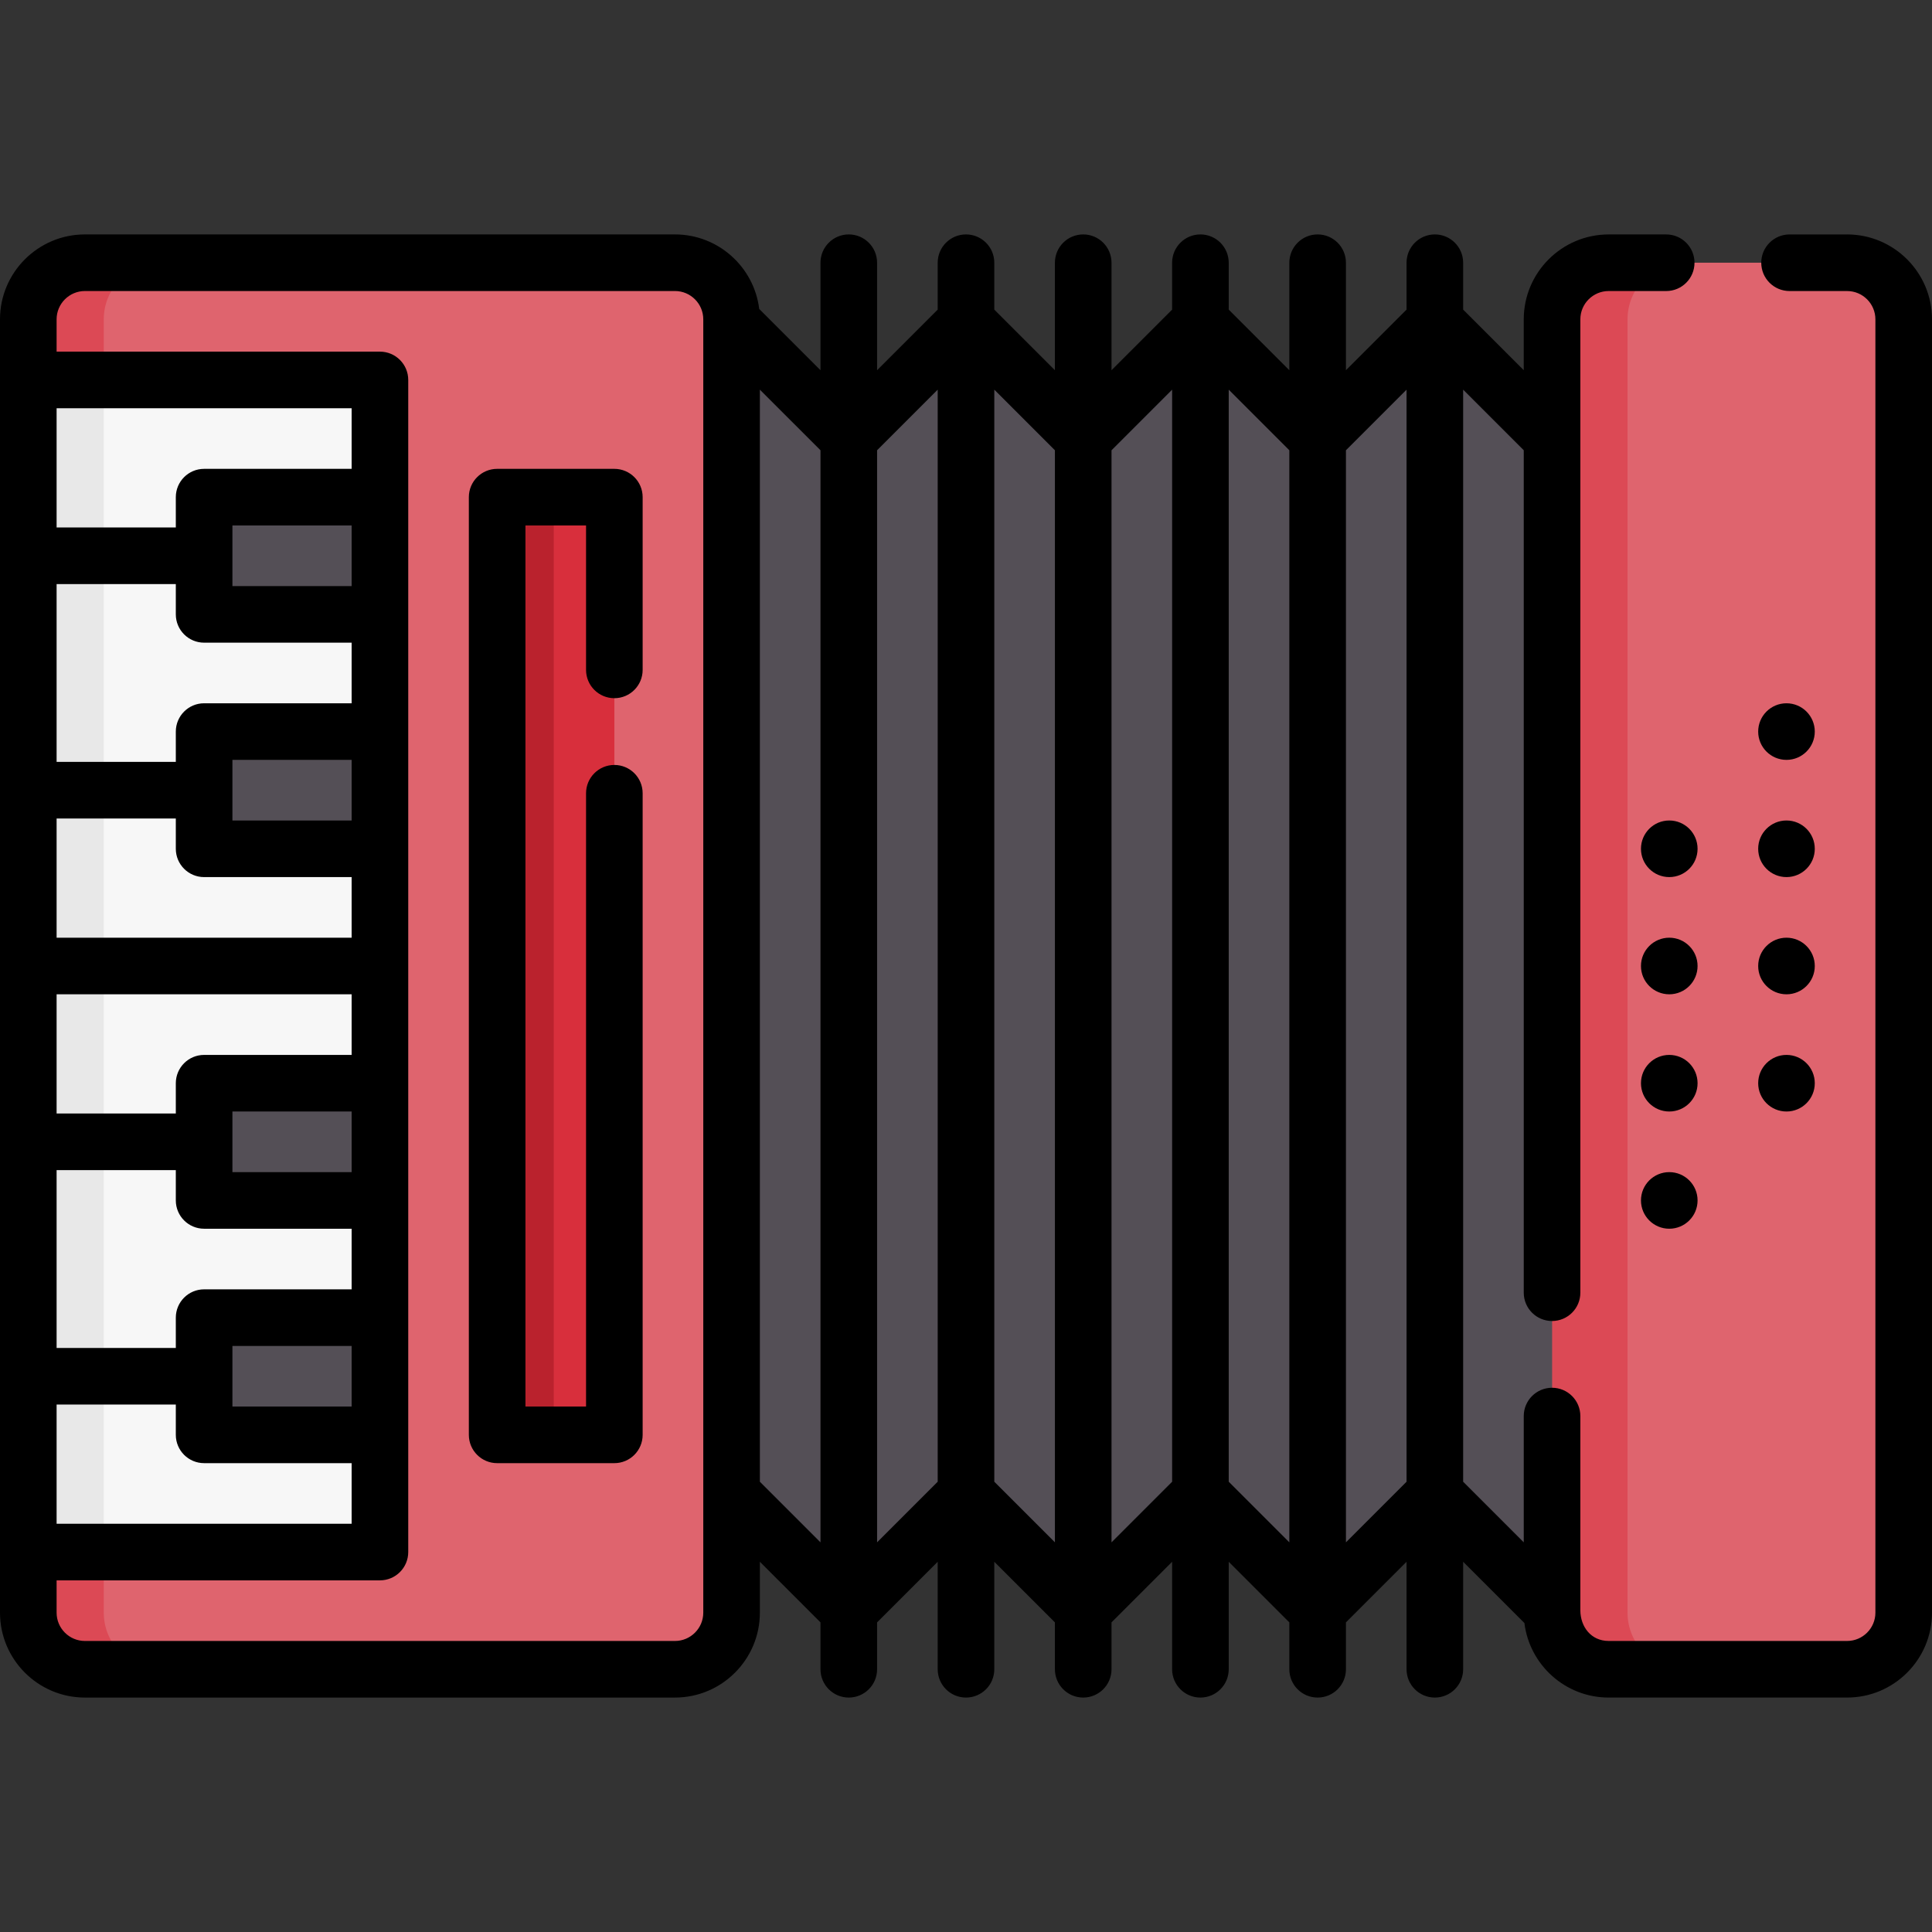 <svg id="Capa_1" enable-background="new 0 0 511.998 511.998" height="512" viewBox="0 0 511.998 511.998" width="512" xmlns="http://www.w3.org/2000/svg"><rect x="0" y="0" width="511.998" height="511.998" fill="#333333" stroke="none"/><g><path d="m489.496 442.373h-63.187c-8.284 0-15-6.716-15-15v-342.748c0-8.284 6.716-15 15-15h63.187c8.284 0 15 6.716 15 15v342.747c0 8.285-6.716 15.001-15 15.001z" fill="#df646e"/><path d="m431.309 427.373v-342.748c0-8.284 6.716-15 15-15h-20c-8.284 0-15 6.716-15 15v342.747c0 8.284 6.716 15 15 15h20c-8.284.001-15-6.715-15-14.999z" fill="#dc4955"/><path d="m411.309 426.841-31.062-31.062-31.062 31.062-31.062-31.062-31.063 31.062-31.062-31.062-31.062 31.062-31.062-31.062v-310.622l31.062 31.062 31.062-31.062 31.062 31.062 31.063-31.062 31.062 31.062 31.062-31.062 31.062 31.062z" fill="#544f56"/><path d="m178.874 442.373h-156.374c-8.284 0-15-6.716-15-15v-342.748c0-8.284 6.716-15 15-15h156.374c8.284 0 15 6.716 15 15v342.747c0 8.285-6.716 15.001-15 15.001z" fill="#df646e"/><path d="m27.5 427.373v-342.748c0-8.284 6.716-15 15-15h-20c-8.284 0-15 6.716-15 15v342.747c0 8.284 6.716 15 15 15h20c-8.284.001-15-6.715-15-14.999z" fill="#dc4955"/><path d="m7.5 100.688h93.187v310.622h-93.187z" fill="#f7f7f7"/><path d="m7.5 100.688h20v310.622h-20z" fill="#e8e8e8"/><g fill="#544f56"><path d="m54.093 131.75h46.593v31.062h-46.593z"/><path d="m54.093 193.875h46.593v31.062h-46.593z"/><path d="m54.093 287.061h46.593v31.062h-46.593z"/><path d="m54.093 349.186h46.593v31.062h-46.593z"/></g><path d="m131.749 131.75h31.062v248.498h-31.062z" fill="#d82f3c"/><path d="m131.749 131.75h15v248.498h-15z" fill="#ba222d"/><g><path d="m442.372 232.437c-4.142 0-7.5-3.358-7.5-7.5 0-4.142 3.358-7.5 7.5-7.5 4.142 0 7.5 3.358 7.5 7.5 0 4.142-3.358 7.5-7.5 7.5z"/><path d="m442.372 263.499c-4.142 0-7.5-3.358-7.5-7.5 0-4.142 3.358-7.5 7.5-7.5 4.142 0 7.5 3.358 7.5 7.5 0 4.142-3.358 7.5-7.5 7.5z"/><path d="m442.372 294.561c-4.142 0-7.5-3.358-7.5-7.5 0-4.142 3.358-7.5 7.5-7.5 4.142 0 7.5 3.358 7.5 7.5 0 4.142-3.358 7.5-7.5 7.5z"/><path d="m442.372 325.624c-4.142 0-7.5-3.358-7.5-7.5 0-4.142 3.358-7.5 7.5-7.5 4.142 0 7.5 3.358 7.5 7.5 0 4.142-3.358 7.5-7.5 7.5z"/><path d="m473.434 201.375c-4.142 0-7.5-3.358-7.5-7.5 0-4.142 3.358-7.5 7.5-7.5 4.142 0 7.5 3.358 7.5 7.5 0 4.142-3.358 7.5-7.5 7.5z"/><path d="m473.434 232.437c-4.142 0-7.5-3.358-7.5-7.5 0-4.142 3.358-7.5 7.5-7.5 4.142 0 7.5 3.358 7.5 7.5 0 4.142-3.358 7.5-7.5 7.5z"/><path d="m473.434 263.499c-4.142 0-7.5-3.358-7.5-7.5 0-4.142 3.358-7.5 7.5-7.5 4.142 0 7.5 3.358 7.5 7.5 0 4.142-3.358 7.5-7.5 7.5z"/><path d="m473.434 294.561c-4.142 0-7.5-3.358-7.5-7.5 0-4.142 3.358-7.5 7.5-7.5 4.142 0 7.5 3.358 7.5 7.5 0 4.142-3.358 7.5-7.5 7.5z"/><g><path d="m162.808 124.249h-31.06c-4.142 0-7.5 3.358-7.5 7.5v248.5c0 4.142 3.358 7.5 7.5 7.5h31.06c4.142 0 7.5-3.358 7.5-7.5v-170.03c0-4.142-3.358-7.5-7.5-7.5s-7.5 3.358-7.5 7.5v162.53h-16.06v-233.5h16.06v38.28c0 4.142 3.358 7.5 7.5 7.5s7.5-3.358 7.5-7.5v-45.78c0-4.142-3.358-7.5-7.5-7.5z"/><path d="m489.498 62.129h-15.25c-4.143 0-7.5 3.358-7.5 7.5s3.357 7.5 7.5 7.5h15.25c4.136 0 7.5 3.365 7.5 7.5v342.74c0 4.135-3.364 7.5-7.5 7.5h-63.19c-4.671 0-7.466-3.765-7.5-8.074v-51.526c0-4.142-3.357-7.5-7.5-7.5s-7.5 3.358-7.5 7.5v33.464l-16.061-16.06v-289.41l16.061 16.061v223.255c0 4.142 3.357 7.5 7.5 7.5s7.5-3.358 7.5-7.5v-257.95c0-4.136 3.364-7.5 7.5-7.5h15.25c4.143 0 7.5-3.358 7.5-7.5s-3.357-7.5-7.5-7.5h-15.25c-12.406 0-22.5 10.093-22.5 22.5v13.481l-16.061-16.06v-12.425c0-4.142-3.357-7.5-7.5-7.5s-7.5 3.358-7.5 7.5v12.425l-16.063 16.063v-28.488c0-4.142-3.357-7.5-7.5-7.5s-7.5 3.358-7.5 7.5v28.487l-16.062-16.062v-12.425c0-4.142-3.357-7.5-7.5-7.5s-7.5 3.358-7.5 7.5v12.425l-16.062 16.062v-28.487c0-4.142-3.357-7.5-7.5-7.5s-7.5 3.358-7.5 7.5v28.487l-16.062-16.062v-12.425c0-4.142-3.357-7.5-7.5-7.5-4.142 0-7.5 3.358-7.5 7.5v12.425l-16.062 16.062v-28.487c0-4.142-3.358-7.5-7.5-7.5s-7.5 3.358-7.5 7.5v28.487l-16.236-16.236c-1.361-11.114-10.85-19.751-22.326-19.751h-156.374c-12.407 0-22.5 10.093-22.5 22.5v342.747c0 12.407 10.093 22.5 22.5 22.5h156.374c12.407 0 22.5-10.093 22.5-22.5v-13.487l16.063 16.062v12.425c0 4.142 3.358 7.5 7.5 7.5s7.5-3.358 7.5-7.5v-12.425l16.062-16.062v28.487c0 4.142 3.358 7.5 7.5 7.5 4.143 0 7.5-3.358 7.5-7.5v-28.487l16.062 16.063v12.424c0 4.142 3.357 7.5 7.5 7.5s7.5-3.358 7.5-7.5v-12.424l16.062-16.062v28.487c0 4.142 3.357 7.5 7.5 7.5s7.5-3.358 7.5-7.5v-28.487l16.063 16.063v12.424c0 4.142 3.357 7.5 7.5 7.5s7.5-3.358 7.5-7.5v-12.424l16.063-16.063v28.487c0 4.142 3.357 7.5 7.5 7.5s7.5-3.358 7.5-7.5v-28.487l16.235 16.235c1.362 11.113 10.851 19.749 22.326 19.749h63.19c12.406 0 22.5-10.093 22.5-22.5v-342.741c-.002-12.407-10.096-22.5-22.502-22.5zm-427.905 294.557h31.594v16.063h-31.594zm-7.5-15c-4.142 0-7.5 3.358-7.5 7.5v8.031h-31.593v-47.125h31.593v8.031c0 4.142 3.358 7.5 7.5 7.5h39.094v16.062h-39.094zm39.094-124.249h-31.594v-16.063h31.594zm-39.094 15h39.094v16.062h-78.187v-31.593h31.593v8.031c0 4.142 3.358 7.5 7.5 7.5zm39.094 31.062v16.062h-39.094c-4.142 0-7.5 3.358-7.5 7.5v8.031h-31.593v-31.593zm0 47.125h-31.594v-16.063h31.594zm0-155.311h-31.594v-16.063h31.594zm-39.094 15h39.094v16.062h-39.094c-4.142 0-7.5 3.358-7.5 7.5v8.031h-31.593v-47.125h31.593v8.031c0 4.143 3.358 7.501 7.5 7.501zm-39.093 201.904h31.593v8.031c0 4.142 3.358 7.5 7.5 7.5h39.094v16.062h-78.187zm78.187-247.967h-39.094c-4.142 0-7.5 3.358-7.5 7.5v8.031h-31.593v-31.593h78.187zm85.687 310.623h-156.374c-4.136 0-7.5-3.364-7.5-7.5v-8.563h85.687c4.142 0 7.5-3.358 7.5-7.5v-310.622c0-4.142-3.358-7.5-7.5-7.5h-85.687v-8.563c0-4.136 3.364-7.5 7.5-7.5h156.374c4.136 0 7.5 3.364 7.5 7.5v.529.005 342.213c0 4.136-3.365 7.501-7.5 7.501zm22.5-42.2v-289.41l16.063 16.062v289.41zm31.062 16.062v-289.41l16.062-16.062v289.41zm31.062-16.063v-289.409l16.062 16.063v289.409zm31.063 16.063v-289.409l16.062-16.062v289.409zm31.061-16.063v-289.409l16.063 16.063v289.409zm31.063 16.063v-289.409l16.063-16.063v289.409z"/></g></g></g></svg>